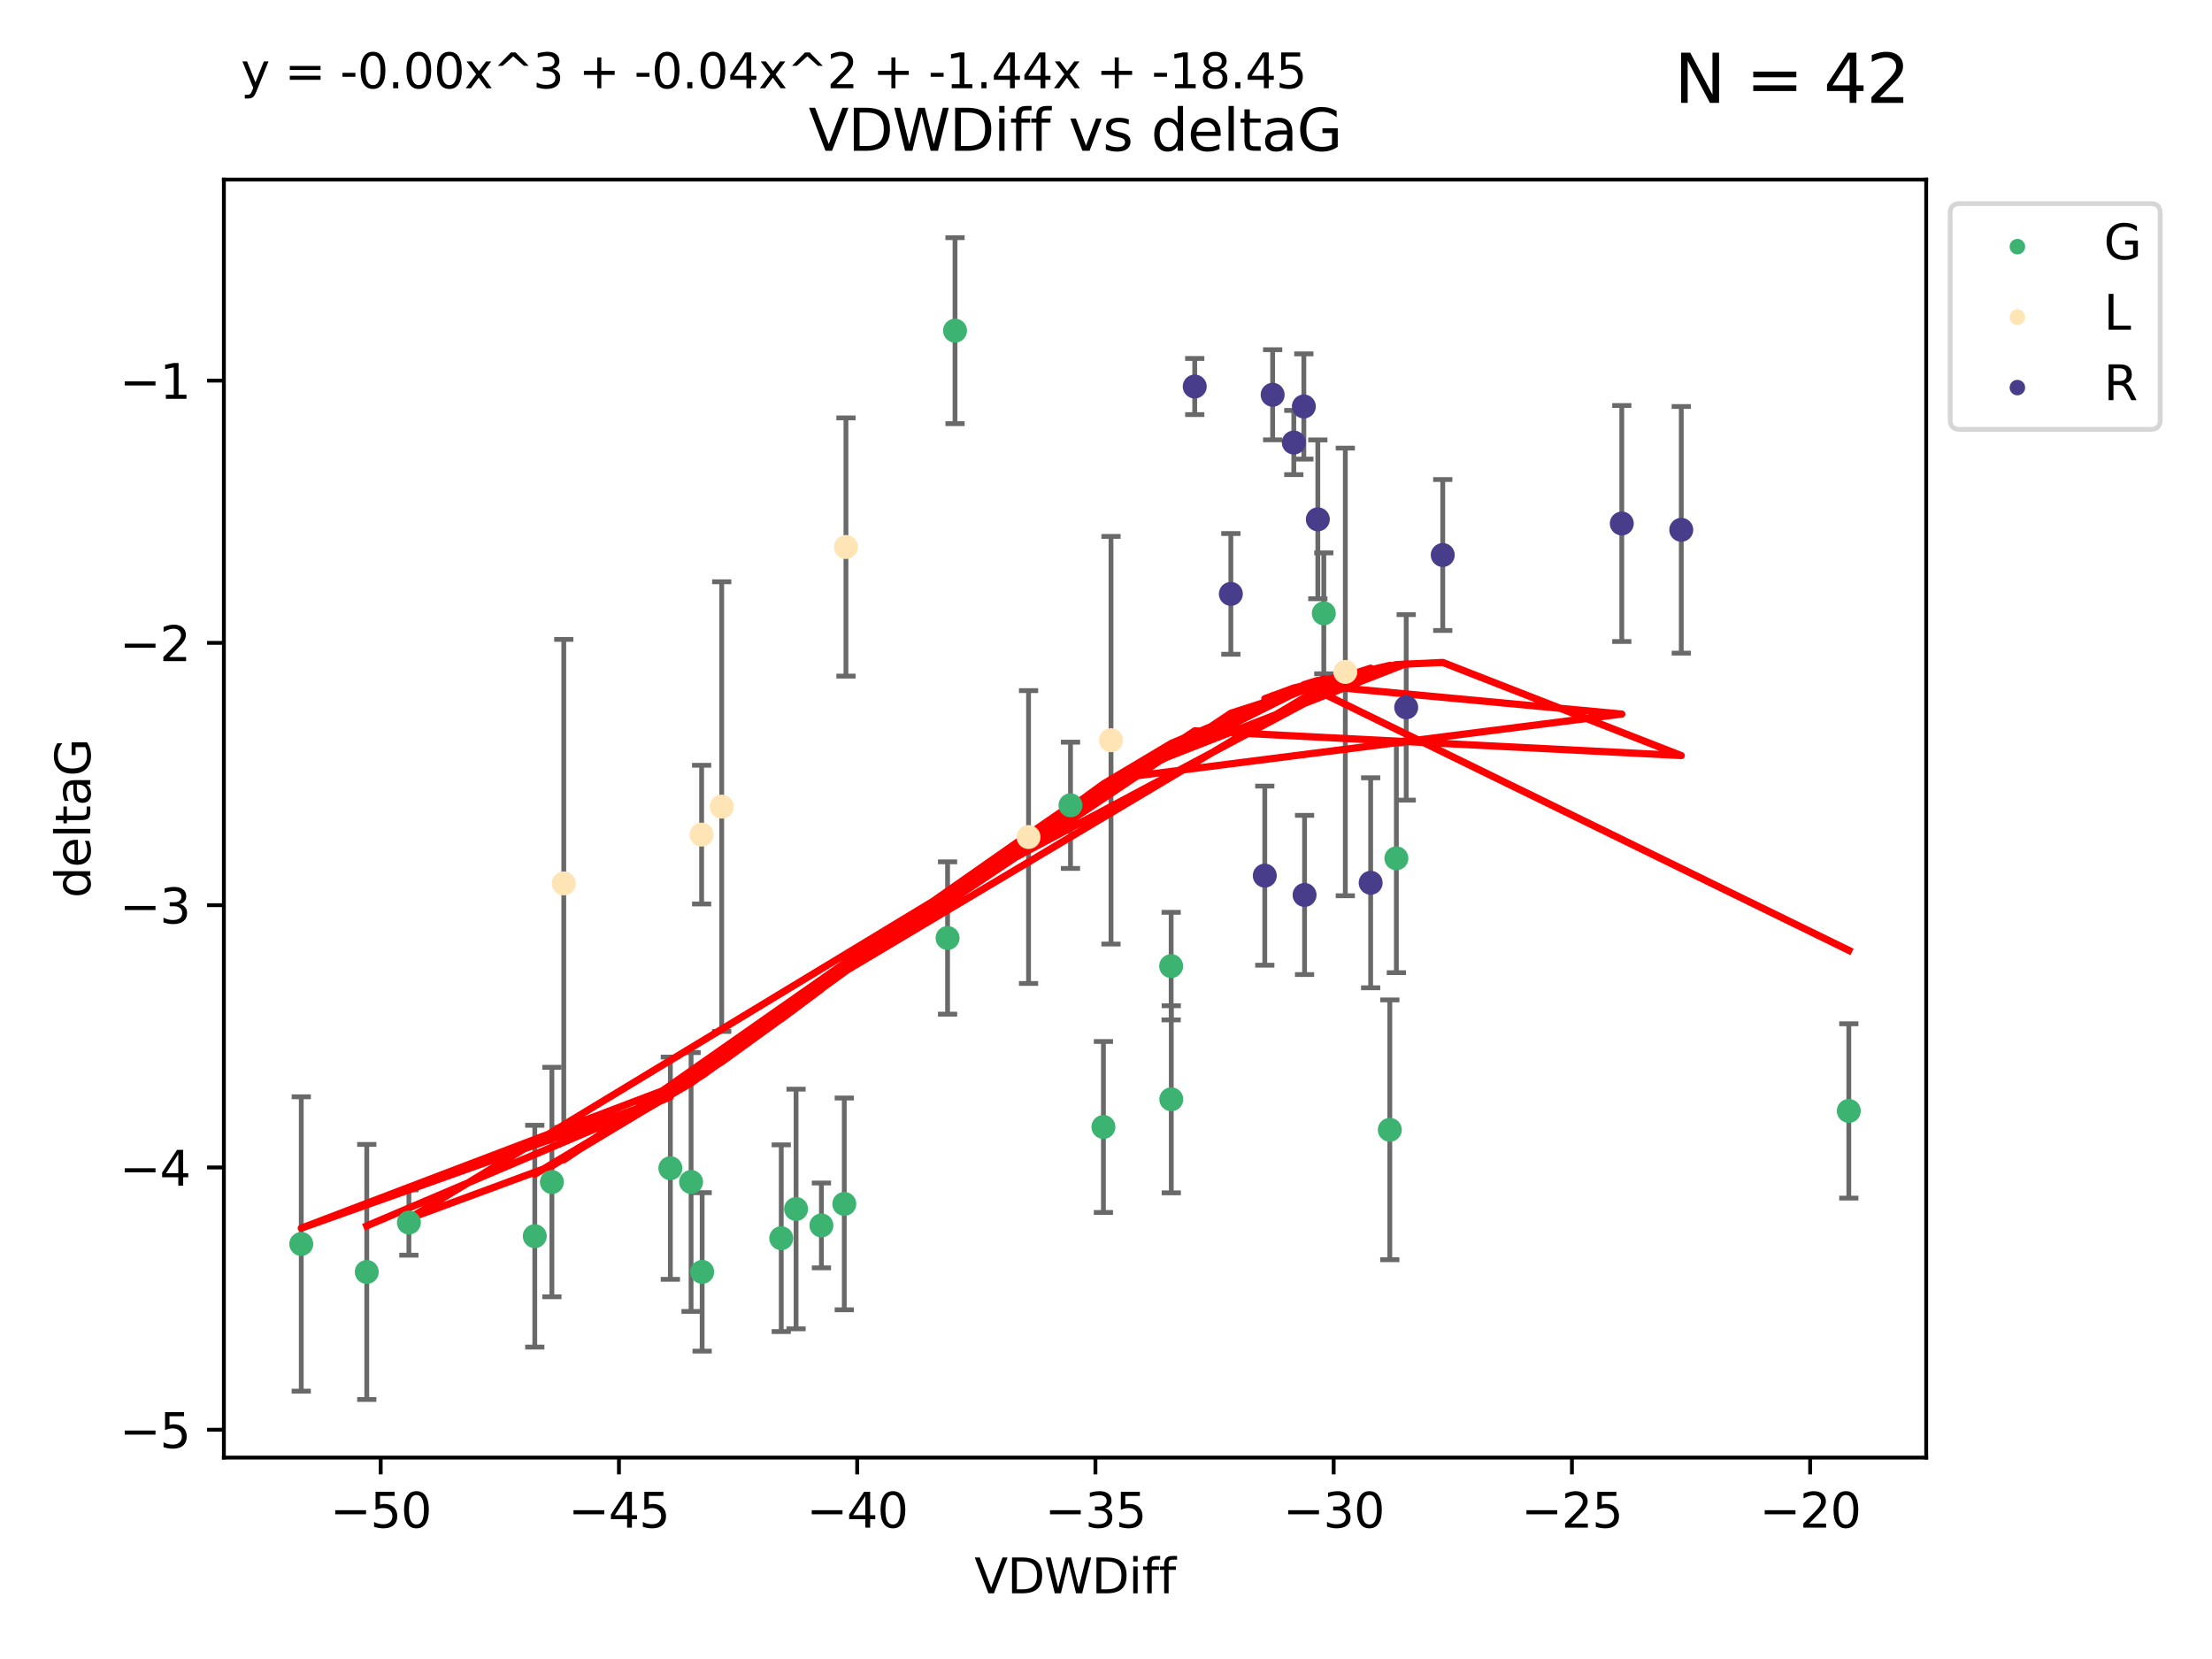 <?xml version="1.0" encoding="utf-8" standalone="no"?>
<!DOCTYPE svg PUBLIC "-//W3C//DTD SVG 1.1//EN"
  "http://www.w3.org/Graphics/SVG/1.1/DTD/svg11.dtd">
<svg xmlns:xlink="http://www.w3.org/1999/xlink" width="460.8pt" height="345.6pt" viewBox="0 0 460.8 345.6" xmlns="http://www.w3.org/2000/svg" version="1.1">
 <defs>
  <style type="text/css">*{stroke-linejoin: round; stroke-linecap: butt}</style>
 </defs>
 <g id="figure_1">
  <g id="patch_1">
   <path d="M 0 345.6 
L 460.8 345.6 
L 460.8 0 
L 0 0 
z
" style="fill: #ffffff"/>
  </g>
  <g id="axes_1">
   <g id="patch_2">
    <path d="M 46.64 303.64 
L 401.26 303.64 
L 401.26 37.411 
L 46.64 37.411 
z
" style="fill: #ffffff"/>
   </g>
   <g id="PathCollection_1">
    <defs>
     <path id="me0def477a2" d="M 0 1.118 
C 0.297 1.118 0.581 1 0.791 0.791 
C 1 0.581 1.118 0.297 1.118 0 
C 1.118 -0.297 1 -0.581 0.791 -0.791 
C 0.581 -1 0.297 -1.118 0 -1.118 
C -0.297 -1.118 -0.581 -1 -0.791 -0.791 
C -1 -0.581 -1.118 -0.297 -1.118 0 
C -1.118 0.297 -1 0.581 -0.791 0.791 
C -0.581 1 -0.297 1.118 0 1.118 
z
" style="stroke: #3cb371"/>
    </defs>
    <g clip-path="url(#pe015bbda28)">
     <use xlink:href="#me0def477a2" x="76.404" y="264.972" style="fill: #3cb371; stroke: #3cb371"/>
     <use xlink:href="#me0def477a2" x="139.648" y="243.357" style="fill: #3cb371; stroke: #3cb371"/>
     <use xlink:href="#me0def477a2" x="62.759" y="259.141" style="fill: #3cb371; stroke: #3cb371"/>
     <use xlink:href="#me0def477a2" x="165.834" y="251.854" style="fill: #3cb371; stroke: #3cb371"/>
     <use xlink:href="#me0def477a2" x="111.405" y="257.518" style="fill: #3cb371; stroke: #3cb371"/>
     <use xlink:href="#me0def477a2" x="143.964" y="246.229" style="fill: #3cb371; stroke: #3cb371"/>
     <use xlink:href="#me0def477a2" x="171.115" y="255.28" style="fill: #3cb371; stroke: #3cb371"/>
     <use xlink:href="#me0def477a2" x="162.749" y="257.942" style="fill: #3cb371; stroke: #3cb371"/>
     <use xlink:href="#me0def477a2" x="198.95" y="68.883" style="fill: #3cb371; stroke: #3cb371"/>
     <use xlink:href="#me0def477a2" x="85.18" y="254.674" style="fill: #3cb371; stroke: #3cb371"/>
     <use xlink:href="#me0def477a2" x="114.971" y="246.241" style="fill: #3cb371; stroke: #3cb371"/>
     <use xlink:href="#me0def477a2" x="146.271" y="264.956" style="fill: #3cb371; stroke: #3cb371"/>
     <use xlink:href="#me0def477a2" x="229.861" y="234.768" style="fill: #3cb371; stroke: #3cb371"/>
     <use xlink:href="#me0def477a2" x="243.971" y="201.259" style="fill: #3cb371; stroke: #3cb371"/>
     <use xlink:href="#me0def477a2" x="175.88" y="250.798" style="fill: #3cb371; stroke: #3cb371"/>
     <use xlink:href="#me0def477a2" x="243.998" y="229.002" style="fill: #3cb371; stroke: #3cb371"/>
     <use xlink:href="#me0def477a2" x="275.773" y="127.765" style="fill: #3cb371; stroke: #3cb371"/>
     <use xlink:href="#me0def477a2" x="223.004" y="167.759" style="fill: #3cb371; stroke: #3cb371"/>
     <use xlink:href="#me0def477a2" x="197.395" y="195.399" style="fill: #3cb371; stroke: #3cb371"/>
     <use xlink:href="#me0def477a2" x="290.89" y="178.803" style="fill: #3cb371; stroke: #3cb371"/>
     <use xlink:href="#me0def477a2" x="289.522" y="235.362" style="fill: #3cb371; stroke: #3cb371"/>
     <use xlink:href="#me0def477a2" x="385.141" y="231.428" style="fill: #3cb371; stroke: #3cb371"/>
    </g>
   </g>
   <g id="PathCollection_2">
    <defs>
     <path id="m7a1c3fa919" d="M 0 1.118 
C 0.297 1.118 0.581 1 0.791 0.791 
C 1 0.581 1.118 0.297 1.118 0 
C 1.118 -0.297 1 -0.581 0.791 -0.791 
C 0.581 -1 0.297 -1.118 0 -1.118 
C -0.297 -1.118 -0.581 -1 -0.791 -0.791 
C -1 -0.581 -1.118 -0.297 -1.118 0 
C -1.118 0.297 -1 0.581 -0.791 0.791 
C -0.581 1 -0.297 1.118 0 1.118 
z
" style="stroke: #ffe4b5"/>
    </defs>
    <g clip-path="url(#pe015bbda28)">
     <use xlink:href="#m7a1c3fa919" x="146.163" y="173.867" style="fill: #ffe4b5; stroke: #ffe4b5"/>
     <use xlink:href="#m7a1c3fa919" x="150.347" y="168.033" style="fill: #ffe4b5; stroke: #ffe4b5"/>
     <use xlink:href="#m7a1c3fa919" x="176.23" y="113.949" style="fill: #ffe4b5; stroke: #ffe4b5"/>
     <use xlink:href="#m7a1c3fa919" x="280.255" y="139.975" style="fill: #ffe4b5; stroke: #ffe4b5"/>
     <use xlink:href="#m7a1c3fa919" x="214.263" y="174.371" style="fill: #ffe4b5; stroke: #ffe4b5"/>
     <use xlink:href="#m7a1c3fa919" x="117.444" y="184.029" style="fill: #ffe4b5; stroke: #ffe4b5"/>
     <use xlink:href="#m7a1c3fa919" x="231.442" y="154.198" style="fill: #ffe4b5; stroke: #ffe4b5"/>
    </g>
   </g>
   <g id="PathCollection_3">
    <defs>
     <path id="ma275968781" d="M 0 1.118 
C 0.297 1.118 0.581 1 0.791 0.791 
C 1 0.581 1.118 0.297 1.118 0 
C 1.118 -0.297 1 -0.581 0.791 -0.791 
C 0.581 -1 0.297 -1.118 0 -1.118 
C -0.297 -1.118 -0.581 -1 -0.791 -0.791 
C -1 -0.581 -1.118 -0.297 -1.118 0 
C -1.118 0.297 -1 0.581 -0.791 0.791 
C -0.581 1 -0.297 1.118 0 1.118 
z
" style="stroke: #483d8b"/>
    </defs>
    <g clip-path="url(#pe015bbda28)">
     <use xlink:href="#ma275968781" x="256.409" y="123.719" style="fill: #483d8b; stroke: #483d8b"/>
     <use xlink:href="#ma275968781" x="285.533" y="183.902" style="fill: #483d8b; stroke: #483d8b"/>
     <use xlink:href="#ma275968781" x="248.884" y="80.519" style="fill: #483d8b; stroke: #483d8b"/>
     <use xlink:href="#ma275968781" x="350.239" y="110.37" style="fill: #483d8b; stroke: #483d8b"/>
     <use xlink:href="#ma275968781" x="300.55" y="115.619" style="fill: #483d8b; stroke: #483d8b"/>
     <use xlink:href="#ma275968781" x="271.615" y="84.676" style="fill: #483d8b; stroke: #483d8b"/>
     <use xlink:href="#ma275968781" x="274.529" y="108.187" style="fill: #483d8b; stroke: #483d8b"/>
     <use xlink:href="#ma275968781" x="263.477" y="182.412" style="fill: #483d8b; stroke: #483d8b"/>
     <use xlink:href="#ma275968781" x="269.523" y="92.189" style="fill: #483d8b; stroke: #483d8b"/>
     <use xlink:href="#ma275968781" x="265.116" y="82.238" style="fill: #483d8b; stroke: #483d8b"/>
     <use xlink:href="#ma275968781" x="292.937" y="147.356" style="fill: #483d8b; stroke: #483d8b"/>
     <use xlink:href="#ma275968781" x="337.848" y="109.055" style="fill: #483d8b; stroke: #483d8b"/>
     <use xlink:href="#ma275968781" x="271.764" y="186.434" style="fill: #483d8b; stroke: #483d8b"/>
    </g>
   </g>
   <g id="matplotlib.axis_1">
    <g id="xtick_1">
     <g id="line2d_1">
      <defs>
       <path id="me934b6d9f9" d="M 0 0 
L 0 3.5 
" style="stroke: #000000; stroke-width: 0.8"/>
      </defs>
      <g>
       <use xlink:href="#me934b6d9f9" x="79.307" y="303.64" style="stroke: #000000; stroke-width: 0.8"/>
      </g>
     </g>
     <g id="text_1">
      <!-- −50 -->
      <g transform="translate(68.755 318.238)scale(0.1 -0.1)">
       <defs>
        <path id="DejaVuSans-2212" d="M 678 2272 
L 4684 2272 
L 4684 1741 
L 678 1741 
L 678 2272 
z
" transform="scale(0.016)"/>
        <path id="DejaVuSans-35" d="M 691 4666 
L 3169 4666 
L 3169 4134 
L 1269 4134 
L 1269 2991 
Q 1406 3038 1543 3061 
Q 1681 3084 1819 3084 
Q 2600 3084 3056 2656 
Q 3513 2228 3513 1497 
Q 3513 744 3044 326 
Q 2575 -91 1722 -91 
Q 1428 -91 1123 -41 
Q 819 9 494 109 
L 494 744 
Q 775 591 1075 516 
Q 1375 441 1709 441 
Q 2250 441 2565 725 
Q 2881 1009 2881 1497 
Q 2881 1984 2565 2268 
Q 2250 2553 1709 2553 
Q 1456 2553 1204 2497 
Q 953 2441 691 2322 
L 691 4666 
z
" transform="scale(0.016)"/>
        <path id="DejaVuSans-30" d="M 2034 4250 
Q 1547 4250 1301 3770 
Q 1056 3291 1056 2328 
Q 1056 1369 1301 889 
Q 1547 409 2034 409 
Q 2525 409 2770 889 
Q 3016 1369 3016 2328 
Q 3016 3291 2770 3770 
Q 2525 4250 2034 4250 
z
M 2034 4750 
Q 2819 4750 3233 4129 
Q 3647 3509 3647 2328 
Q 3647 1150 3233 529 
Q 2819 -91 2034 -91 
Q 1250 -91 836 529 
Q 422 1150 422 2328 
Q 422 3509 836 4129 
Q 1250 4750 2034 4750 
z
" transform="scale(0.016)"/>
       </defs>
       <use xlink:href="#DejaVuSans-2212"/>
       <use xlink:href="#DejaVuSans-35" x="83.789"/>
       <use xlink:href="#DejaVuSans-30" x="147.412"/>
      </g>
     </g>
    </g>
    <g id="xtick_2">
     <g id="line2d_2">
      <g>
       <use xlink:href="#me934b6d9f9" x="128.937" y="303.64" style="stroke: #000000; stroke-width: 0.8"/>
      </g>
     </g>
     <g id="text_2">
      <!-- −45 -->
      <g transform="translate(118.385 318.238)scale(0.1 -0.1)">
       <defs>
        <path id="DejaVuSans-34" d="M 2419 4116 
L 825 1625 
L 2419 1625 
L 2419 4116 
z
M 2253 4666 
L 3047 4666 
L 3047 1625 
L 3713 1625 
L 3713 1100 
L 3047 1100 
L 3047 0 
L 2419 0 
L 2419 1100 
L 313 1100 
L 313 1709 
L 2253 4666 
z
" transform="scale(0.016)"/>
       </defs>
       <use xlink:href="#DejaVuSans-2212"/>
       <use xlink:href="#DejaVuSans-34" x="83.789"/>
       <use xlink:href="#DejaVuSans-35" x="147.412"/>
      </g>
     </g>
    </g>
    <g id="xtick_3">
     <g id="line2d_3">
      <g>
       <use xlink:href="#me934b6d9f9" x="178.568" y="303.64" style="stroke: #000000; stroke-width: 0.8"/>
      </g>
     </g>
     <g id="text_3">
      <!-- −40 -->
      <g transform="translate(168.016 318.238)scale(0.1 -0.1)">
       <use xlink:href="#DejaVuSans-2212"/>
       <use xlink:href="#DejaVuSans-34" x="83.789"/>
       <use xlink:href="#DejaVuSans-30" x="147.412"/>
      </g>
     </g>
    </g>
    <g id="xtick_4">
     <g id="line2d_4">
      <g>
       <use xlink:href="#me934b6d9f9" x="228.198" y="303.64" style="stroke: #000000; stroke-width: 0.8"/>
      </g>
     </g>
     <g id="text_4">
      <!-- −35 -->
      <g transform="translate(217.646 318.238)scale(0.1 -0.1)">
       <defs>
        <path id="DejaVuSans-33" d="M 2597 2516 
Q 3050 2419 3304 2112 
Q 3559 1806 3559 1356 
Q 3559 666 3084 287 
Q 2609 -91 1734 -91 
Q 1441 -91 1130 -33 
Q 819 25 488 141 
L 488 750 
Q 750 597 1062 519 
Q 1375 441 1716 441 
Q 2309 441 2620 675 
Q 2931 909 2931 1356 
Q 2931 1769 2642 2001 
Q 2353 2234 1838 2234 
L 1294 2234 
L 1294 2753 
L 1863 2753 
Q 2328 2753 2575 2939 
Q 2822 3125 2822 3475 
Q 2822 3834 2567 4026 
Q 2313 4219 1838 4219 
Q 1578 4219 1281 4162 
Q 984 4106 628 3988 
L 628 4550 
Q 988 4650 1302 4700 
Q 1616 4750 1894 4750 
Q 2613 4750 3031 4423 
Q 3450 4097 3450 3541 
Q 3450 3153 3228 2886 
Q 3006 2619 2597 2516 
z
" transform="scale(0.016)"/>
       </defs>
       <use xlink:href="#DejaVuSans-2212"/>
       <use xlink:href="#DejaVuSans-33" x="83.789"/>
       <use xlink:href="#DejaVuSans-35" x="147.412"/>
      </g>
     </g>
    </g>
    <g id="xtick_5">
     <g id="line2d_5">
      <g>
       <use xlink:href="#me934b6d9f9" x="277.829" y="303.64" style="stroke: #000000; stroke-width: 0.8"/>
      </g>
     </g>
     <g id="text_5">
      <!-- −30 -->
      <g transform="translate(267.277 318.238)scale(0.1 -0.1)">
       <use xlink:href="#DejaVuSans-2212"/>
       <use xlink:href="#DejaVuSans-33" x="83.789"/>
       <use xlink:href="#DejaVuSans-30" x="147.412"/>
      </g>
     </g>
    </g>
    <g id="xtick_6">
     <g id="line2d_6">
      <g>
       <use xlink:href="#me934b6d9f9" x="327.459" y="303.64" style="stroke: #000000; stroke-width: 0.8"/>
      </g>
     </g>
     <g id="text_6">
      <!-- −25 -->
      <g transform="translate(316.907 318.238)scale(0.1 -0.1)">
       <defs>
        <path id="DejaVuSans-32" d="M 1228 531 
L 3431 531 
L 3431 0 
L 469 0 
L 469 531 
Q 828 903 1448 1529 
Q 2069 2156 2228 2338 
Q 2531 2678 2651 2914 
Q 2772 3150 2772 3378 
Q 2772 3750 2511 3984 
Q 2250 4219 1831 4219 
Q 1534 4219 1204 4116 
Q 875 4013 500 3803 
L 500 4441 
Q 881 4594 1212 4672 
Q 1544 4750 1819 4750 
Q 2544 4750 2975 4387 
Q 3406 4025 3406 3419 
Q 3406 3131 3298 2873 
Q 3191 2616 2906 2266 
Q 2828 2175 2409 1742 
Q 1991 1309 1228 531 
z
" transform="scale(0.016)"/>
       </defs>
       <use xlink:href="#DejaVuSans-2212"/>
       <use xlink:href="#DejaVuSans-32" x="83.789"/>
       <use xlink:href="#DejaVuSans-35" x="147.412"/>
      </g>
     </g>
    </g>
    <g id="xtick_7">
     <g id="line2d_7">
      <g>
       <use xlink:href="#me934b6d9f9" x="377.09" y="303.64" style="stroke: #000000; stroke-width: 0.8"/>
      </g>
     </g>
     <g id="text_7">
      <!-- −20 -->
      <g transform="translate(366.538 318.238)scale(0.1 -0.1)">
       <use xlink:href="#DejaVuSans-2212"/>
       <use xlink:href="#DejaVuSans-32" x="83.789"/>
       <use xlink:href="#DejaVuSans-30" x="147.412"/>
      </g>
     </g>
    </g>
    <g id="text_8">
     <!-- VDWDiff -->
     <g transform="translate(202.977 331.917)scale(0.1 -0.1)">
      <defs>
       <path id="DejaVuSans-56" d="M 1831 0 
L 50 4666 
L 709 4666 
L 2188 738 
L 3669 4666 
L 4325 4666 
L 2547 0 
L 1831 0 
z
" transform="scale(0.016)"/>
       <path id="DejaVuSans-44" d="M 1259 4147 
L 1259 519 
L 2022 519 
Q 2988 519 3436 956 
Q 3884 1394 3884 2338 
Q 3884 3275 3436 3711 
Q 2988 4147 2022 4147 
L 1259 4147 
z
M 628 4666 
L 1925 4666 
Q 3281 4666 3915 4102 
Q 4550 3538 4550 2338 
Q 4550 1131 3912 565 
Q 3275 0 1925 0 
L 628 0 
L 628 4666 
z
" transform="scale(0.016)"/>
       <path id="DejaVuSans-57" d="M 213 4666 
L 850 4666 
L 1831 722 
L 2809 4666 
L 3519 4666 
L 4500 722 
L 5478 4666 
L 6119 4666 
L 4947 0 
L 4153 0 
L 3169 4050 
L 2175 0 
L 1381 0 
L 213 4666 
z
" transform="scale(0.016)"/>
       <path id="DejaVuSans-69" d="M 603 3500 
L 1178 3500 
L 1178 0 
L 603 0 
L 603 3500 
z
M 603 4863 
L 1178 4863 
L 1178 4134 
L 603 4134 
L 603 4863 
z
" transform="scale(0.016)"/>
       <path id="DejaVuSans-66" d="M 2375 4863 
L 2375 4384 
L 1825 4384 
Q 1516 4384 1395 4259 
Q 1275 4134 1275 3809 
L 1275 3500 
L 2222 3500 
L 2222 3053 
L 1275 3053 
L 1275 0 
L 697 0 
L 697 3053 
L 147 3053 
L 147 3500 
L 697 3500 
L 697 3744 
Q 697 4328 969 4595 
Q 1241 4863 1831 4863 
L 2375 4863 
z
" transform="scale(0.016)"/>
      </defs>
      <use xlink:href="#DejaVuSans-56"/>
      <use xlink:href="#DejaVuSans-44" x="68.408"/>
      <use xlink:href="#DejaVuSans-57" x="145.41"/>
      <use xlink:href="#DejaVuSans-44" x="244.287"/>
      <use xlink:href="#DejaVuSans-69" x="321.289"/>
      <use xlink:href="#DejaVuSans-66" x="349.072"/>
      <use xlink:href="#DejaVuSans-66" x="384.277"/>
     </g>
    </g>
   </g>
   <g id="matplotlib.axis_2">
    <g id="ytick_1">
     <g id="line2d_8">
      <defs>
       <path id="m449e1be757" d="M 0 0 
L -3.5 0 
" style="stroke: #000000; stroke-width: 0.8"/>
      </defs>
      <g>
       <use xlink:href="#m449e1be757" x="46.64" y="297.844" style="stroke: #000000; stroke-width: 0.8"/>
      </g>
     </g>
     <g id="text_9">
      <!-- −5 -->
      <g transform="translate(24.898 301.643)scale(0.1 -0.1)">
       <use xlink:href="#DejaVuSans-2212"/>
       <use xlink:href="#DejaVuSans-35" x="83.789"/>
      </g>
     </g>
    </g>
    <g id="ytick_2">
     <g id="line2d_9">
      <g>
       <use xlink:href="#m449e1be757" x="46.64" y="243.204" style="stroke: #000000; stroke-width: 0.8"/>
      </g>
     </g>
     <g id="text_10">
      <!-- −4 -->
      <g transform="translate(24.898 247.003)scale(0.1 -0.1)">
       <use xlink:href="#DejaVuSans-2212"/>
       <use xlink:href="#DejaVuSans-34" x="83.789"/>
      </g>
     </g>
    </g>
    <g id="ytick_3">
     <g id="line2d_10">
      <g>
       <use xlink:href="#m449e1be757" x="46.64" y="188.564" style="stroke: #000000; stroke-width: 0.8"/>
      </g>
     </g>
     <g id="text_11">
      <!-- −3 -->
      <g transform="translate(24.898 192.364)scale(0.1 -0.1)">
       <use xlink:href="#DejaVuSans-2212"/>
       <use xlink:href="#DejaVuSans-33" x="83.789"/>
      </g>
     </g>
    </g>
    <g id="ytick_4">
     <g id="line2d_11">
      <g>
       <use xlink:href="#m449e1be757" x="46.64" y="133.924" style="stroke: #000000; stroke-width: 0.8"/>
      </g>
     </g>
     <g id="text_12">
      <!-- −2 -->
      <g transform="translate(24.898 137.724)scale(0.1 -0.1)">
       <use xlink:href="#DejaVuSans-2212"/>
       <use xlink:href="#DejaVuSans-32" x="83.789"/>
      </g>
     </g>
    </g>
    <g id="ytick_5">
     <g id="line2d_12">
      <g>
       <use xlink:href="#m449e1be757" x="46.64" y="79.284" style="stroke: #000000; stroke-width: 0.8"/>
      </g>
     </g>
     <g id="text_13">
      <!-- −1 -->
      <g transform="translate(24.898 83.084)scale(0.1 -0.1)">
       <defs>
        <path id="DejaVuSans-31" d="M 794 531 
L 1825 531 
L 1825 4091 
L 703 3866 
L 703 4441 
L 1819 4666 
L 2450 4666 
L 2450 531 
L 3481 531 
L 3481 0 
L 794 0 
L 794 531 
z
" transform="scale(0.016)"/>
       </defs>
       <use xlink:href="#DejaVuSans-2212"/>
       <use xlink:href="#DejaVuSans-31" x="83.789"/>
      </g>
     </g>
    </g>
    <g id="text_14">
     <!-- deltaG -->
     <g transform="translate(18.818 187.064)rotate(-90)scale(0.1 -0.1)">
      <defs>
       <path id="DejaVuSans-64" d="M 2906 2969 
L 2906 4863 
L 3481 4863 
L 3481 0 
L 2906 0 
L 2906 525 
Q 2725 213 2448 61 
Q 2172 -91 1784 -91 
Q 1150 -91 751 415 
Q 353 922 353 1747 
Q 353 2572 751 3078 
Q 1150 3584 1784 3584 
Q 2172 3584 2448 3432 
Q 2725 3281 2906 2969 
z
M 947 1747 
Q 947 1113 1208 752 
Q 1469 391 1925 391 
Q 2381 391 2643 752 
Q 2906 1113 2906 1747 
Q 2906 2381 2643 2742 
Q 2381 3103 1925 3103 
Q 1469 3103 1208 2742 
Q 947 2381 947 1747 
z
" transform="scale(0.016)"/>
       <path id="DejaVuSans-65" d="M 3597 1894 
L 3597 1613 
L 953 1613 
Q 991 1019 1311 708 
Q 1631 397 2203 397 
Q 2534 397 2845 478 
Q 3156 559 3463 722 
L 3463 178 
Q 3153 47 2828 -22 
Q 2503 -91 2169 -91 
Q 1331 -91 842 396 
Q 353 884 353 1716 
Q 353 2575 817 3079 
Q 1281 3584 2069 3584 
Q 2775 3584 3186 3129 
Q 3597 2675 3597 1894 
z
M 3022 2063 
Q 3016 2534 2758 2815 
Q 2500 3097 2075 3097 
Q 1594 3097 1305 2825 
Q 1016 2553 972 2059 
L 3022 2063 
z
" transform="scale(0.016)"/>
       <path id="DejaVuSans-6c" d="M 603 4863 
L 1178 4863 
L 1178 0 
L 603 0 
L 603 4863 
z
" transform="scale(0.016)"/>
       <path id="DejaVuSans-74" d="M 1172 4494 
L 1172 3500 
L 2356 3500 
L 2356 3053 
L 1172 3053 
L 1172 1153 
Q 1172 725 1289 603 
Q 1406 481 1766 481 
L 2356 481 
L 2356 0 
L 1766 0 
Q 1100 0 847 248 
Q 594 497 594 1153 
L 594 3053 
L 172 3053 
L 172 3500 
L 594 3500 
L 594 4494 
L 1172 4494 
z
" transform="scale(0.016)"/>
       <path id="DejaVuSans-61" d="M 2194 1759 
Q 1497 1759 1228 1600 
Q 959 1441 959 1056 
Q 959 750 1161 570 
Q 1363 391 1709 391 
Q 2188 391 2477 730 
Q 2766 1069 2766 1631 
L 2766 1759 
L 2194 1759 
z
M 3341 1997 
L 3341 0 
L 2766 0 
L 2766 531 
Q 2569 213 2275 61 
Q 1981 -91 1556 -91 
Q 1019 -91 701 211 
Q 384 513 384 1019 
Q 384 1609 779 1909 
Q 1175 2209 1959 2209 
L 2766 2209 
L 2766 2266 
Q 2766 2663 2505 2880 
Q 2244 3097 1772 3097 
Q 1472 3097 1187 3025 
Q 903 2953 641 2809 
L 641 3341 
Q 956 3463 1253 3523 
Q 1550 3584 1831 3584 
Q 2591 3584 2966 3190 
Q 3341 2797 3341 1997 
z
" transform="scale(0.016)"/>
       <path id="DejaVuSans-47" d="M 3809 666 
L 3809 1919 
L 2778 1919 
L 2778 2438 
L 4434 2438 
L 4434 434 
Q 4069 175 3628 42 
Q 3188 -91 2688 -91 
Q 1594 -91 976 548 
Q 359 1188 359 2328 
Q 359 3472 976 4111 
Q 1594 4750 2688 4750 
Q 3144 4750 3555 4637 
Q 3966 4525 4313 4306 
L 4313 3634 
Q 3963 3931 3569 4081 
Q 3175 4231 2741 4231 
Q 1884 4231 1454 3753 
Q 1025 3275 1025 2328 
Q 1025 1384 1454 906 
Q 1884 428 2741 428 
Q 3075 428 3337 486 
Q 3600 544 3809 666 
z
" transform="scale(0.016)"/>
      </defs>
      <use xlink:href="#DejaVuSans-64"/>
      <use xlink:href="#DejaVuSans-65" x="63.477"/>
      <use xlink:href="#DejaVuSans-6c" x="125"/>
      <use xlink:href="#DejaVuSans-74" x="152.783"/>
      <use xlink:href="#DejaVuSans-61" x="191.992"/>
      <use xlink:href="#DejaVuSans-47" x="253.271"/>
     </g>
    </g>
   </g>
   <g id="LineCollection_1">
    <path d="M 76.404 291.539 
L 76.404 238.405 
" clip-path="url(#pe015bbda28)" style="fill: none; stroke: #696969"/>
    <path d="M 139.648 266.51 
L 139.648 220.204 
" clip-path="url(#pe015bbda28)" style="fill: none; stroke: #696969"/>
    <path d="M 62.759 289.801 
L 62.759 228.482 
" clip-path="url(#pe015bbda28)" style="fill: none; stroke: #696969"/>
    <path d="M 165.834 276.82 
L 165.834 226.888 
" clip-path="url(#pe015bbda28)" style="fill: none; stroke: #696969"/>
    <path d="M 111.405 280.619 
L 111.405 234.417 
" clip-path="url(#pe015bbda28)" style="fill: none; stroke: #696969"/>
    <path d="M 143.964 273.192 
L 143.964 219.267 
" clip-path="url(#pe015bbda28)" style="fill: none; stroke: #696969"/>
    <path d="M 171.115 264.116 
L 171.115 246.445 
" clip-path="url(#pe015bbda28)" style="fill: none; stroke: #696969"/>
    <path d="M 162.749 277.391 
L 162.749 238.493 
" clip-path="url(#pe015bbda28)" style="fill: none; stroke: #696969"/>
    <path d="M 198.95 88.254 
L 198.95 49.513 
" clip-path="url(#pe015bbda28)" style="fill: none; stroke: #696969"/>
    <path d="M 85.18 261.477 
L 85.18 247.87 
" clip-path="url(#pe015bbda28)" style="fill: none; stroke: #696969"/>
    <path d="M 114.971 270.142 
L 114.971 222.34 
" clip-path="url(#pe015bbda28)" style="fill: none; stroke: #696969"/>
    <path d="M 146.271 281.463 
L 146.271 248.45 
" clip-path="url(#pe015bbda28)" style="fill: none; stroke: #696969"/>
    <path d="M 229.861 252.578 
L 229.861 216.959 
" clip-path="url(#pe015bbda28)" style="fill: none; stroke: #696969"/>
    <path d="M 243.971 212.466 
L 243.971 190.051 
" clip-path="url(#pe015bbda28)" style="fill: none; stroke: #696969"/>
    <path d="M 175.88 272.857 
L 175.88 228.74 
" clip-path="url(#pe015bbda28)" style="fill: none; stroke: #696969"/>
    <path d="M 243.998 248.489 
L 243.998 209.516 
" clip-path="url(#pe015bbda28)" style="fill: none; stroke: #696969"/>
    <path d="M 275.773 140.357 
L 275.773 115.174 
" clip-path="url(#pe015bbda28)" style="fill: none; stroke: #696969"/>
    <path d="M 223.004 180.911 
L 223.004 154.608 
" clip-path="url(#pe015bbda28)" style="fill: none; stroke: #696969"/>
    <path d="M 197.395 211.267 
L 197.395 179.53 
" clip-path="url(#pe015bbda28)" style="fill: none; stroke: #696969"/>
    <path d="M 290.89 202.627 
L 290.89 154.978 
" clip-path="url(#pe015bbda28)" style="fill: none; stroke: #696969"/>
    <path d="M 289.522 262.421 
L 289.522 208.303 
" clip-path="url(#pe015bbda28)" style="fill: none; stroke: #696969"/>
    <path d="M 385.141 249.586 
L 385.141 213.27 
" clip-path="url(#pe015bbda28)" style="fill: none; stroke: #696969"/>
   </g>
   <g id="line2d_13">
    <defs>
     <path id="m66e8b48392" d="M 2 0 
L -2 -0 
" style="stroke: #696969"/>
    </defs>
    <g clip-path="url(#pe015bbda28)">
     <use xlink:href="#m66e8b48392" x="76.404" y="291.539" style="fill: #696969; stroke: #696969"/>
     <use xlink:href="#m66e8b48392" x="139.648" y="266.51" style="fill: #696969; stroke: #696969"/>
     <use xlink:href="#m66e8b48392" x="62.759" y="289.801" style="fill: #696969; stroke: #696969"/>
     <use xlink:href="#m66e8b48392" x="165.834" y="276.82" style="fill: #696969; stroke: #696969"/>
     <use xlink:href="#m66e8b48392" x="111.405" y="280.619" style="fill: #696969; stroke: #696969"/>
     <use xlink:href="#m66e8b48392" x="143.964" y="273.192" style="fill: #696969; stroke: #696969"/>
     <use xlink:href="#m66e8b48392" x="171.115" y="264.116" style="fill: #696969; stroke: #696969"/>
     <use xlink:href="#m66e8b48392" x="162.749" y="277.391" style="fill: #696969; stroke: #696969"/>
     <use xlink:href="#m66e8b48392" x="198.95" y="88.254" style="fill: #696969; stroke: #696969"/>
     <use xlink:href="#m66e8b48392" x="85.18" y="261.477" style="fill: #696969; stroke: #696969"/>
     <use xlink:href="#m66e8b48392" x="114.971" y="270.142" style="fill: #696969; stroke: #696969"/>
     <use xlink:href="#m66e8b48392" x="146.271" y="281.463" style="fill: #696969; stroke: #696969"/>
     <use xlink:href="#m66e8b48392" x="229.861" y="252.578" style="fill: #696969; stroke: #696969"/>
     <use xlink:href="#m66e8b48392" x="243.971" y="212.466" style="fill: #696969; stroke: #696969"/>
     <use xlink:href="#m66e8b48392" x="175.88" y="272.857" style="fill: #696969; stroke: #696969"/>
     <use xlink:href="#m66e8b48392" x="243.998" y="248.489" style="fill: #696969; stroke: #696969"/>
     <use xlink:href="#m66e8b48392" x="275.773" y="140.357" style="fill: #696969; stroke: #696969"/>
     <use xlink:href="#m66e8b48392" x="223.004" y="180.911" style="fill: #696969; stroke: #696969"/>
     <use xlink:href="#m66e8b48392" x="197.395" y="211.267" style="fill: #696969; stroke: #696969"/>
     <use xlink:href="#m66e8b48392" x="290.89" y="202.627" style="fill: #696969; stroke: #696969"/>
     <use xlink:href="#m66e8b48392" x="289.522" y="262.421" style="fill: #696969; stroke: #696969"/>
     <use xlink:href="#m66e8b48392" x="385.141" y="249.586" style="fill: #696969; stroke: #696969"/>
    </g>
   </g>
   <g id="line2d_14">
    <g clip-path="url(#pe015bbda28)">
     <use xlink:href="#m66e8b48392" x="76.404" y="238.405" style="fill: #696969; stroke: #696969"/>
     <use xlink:href="#m66e8b48392" x="139.648" y="220.204" style="fill: #696969; stroke: #696969"/>
     <use xlink:href="#m66e8b48392" x="62.759" y="228.482" style="fill: #696969; stroke: #696969"/>
     <use xlink:href="#m66e8b48392" x="165.834" y="226.888" style="fill: #696969; stroke: #696969"/>
     <use xlink:href="#m66e8b48392" x="111.405" y="234.417" style="fill: #696969; stroke: #696969"/>
     <use xlink:href="#m66e8b48392" x="143.964" y="219.267" style="fill: #696969; stroke: #696969"/>
     <use xlink:href="#m66e8b48392" x="171.115" y="246.445" style="fill: #696969; stroke: #696969"/>
     <use xlink:href="#m66e8b48392" x="162.749" y="238.493" style="fill: #696969; stroke: #696969"/>
     <use xlink:href="#m66e8b48392" x="198.95" y="49.513" style="fill: #696969; stroke: #696969"/>
     <use xlink:href="#m66e8b48392" x="85.18" y="247.87" style="fill: #696969; stroke: #696969"/>
     <use xlink:href="#m66e8b48392" x="114.971" y="222.34" style="fill: #696969; stroke: #696969"/>
     <use xlink:href="#m66e8b48392" x="146.271" y="248.45" style="fill: #696969; stroke: #696969"/>
     <use xlink:href="#m66e8b48392" x="229.861" y="216.959" style="fill: #696969; stroke: #696969"/>
     <use xlink:href="#m66e8b48392" x="243.971" y="190.051" style="fill: #696969; stroke: #696969"/>
     <use xlink:href="#m66e8b48392" x="175.88" y="228.74" style="fill: #696969; stroke: #696969"/>
     <use xlink:href="#m66e8b48392" x="243.998" y="209.516" style="fill: #696969; stroke: #696969"/>
     <use xlink:href="#m66e8b48392" x="275.773" y="115.174" style="fill: #696969; stroke: #696969"/>
     <use xlink:href="#m66e8b48392" x="223.004" y="154.608" style="fill: #696969; stroke: #696969"/>
     <use xlink:href="#m66e8b48392" x="197.395" y="179.53" style="fill: #696969; stroke: #696969"/>
     <use xlink:href="#m66e8b48392" x="290.89" y="154.978" style="fill: #696969; stroke: #696969"/>
     <use xlink:href="#m66e8b48392" x="289.522" y="208.303" style="fill: #696969; stroke: #696969"/>
     <use xlink:href="#m66e8b48392" x="385.141" y="213.27" style="fill: #696969; stroke: #696969"/>
    </g>
   </g>
   <g id="LineCollection_2">
    <path d="M 146.163 188.312 
L 146.163 159.422 
" clip-path="url(#pe015bbda28)" style="fill: none; stroke: #696969"/>
    <path d="M 150.347 214.868 
L 150.347 121.197 
" clip-path="url(#pe015bbda28)" style="fill: none; stroke: #696969"/>
    <path d="M 176.23 140.845 
L 176.23 87.053 
" clip-path="url(#pe015bbda28)" style="fill: none; stroke: #696969"/>
    <path d="M 280.255 186.607 
L 280.255 93.342 
" clip-path="url(#pe015bbda28)" style="fill: none; stroke: #696969"/>
    <path d="M 214.263 204.872 
L 214.263 143.869 
" clip-path="url(#pe015bbda28)" style="fill: none; stroke: #696969"/>
    <path d="M 117.444 234.864 
L 117.444 133.193 
" clip-path="url(#pe015bbda28)" style="fill: none; stroke: #696969"/>
    <path d="M 231.442 196.659 
L 231.442 111.737 
" clip-path="url(#pe015bbda28)" style="fill: none; stroke: #696969"/>
   </g>
   <g id="line2d_15">
    <g clip-path="url(#pe015bbda28)">
     <use xlink:href="#m66e8b48392" x="146.163" y="188.312" style="fill: #696969; stroke: #696969"/>
     <use xlink:href="#m66e8b48392" x="150.347" y="214.868" style="fill: #696969; stroke: #696969"/>
     <use xlink:href="#m66e8b48392" x="176.23" y="140.845" style="fill: #696969; stroke: #696969"/>
     <use xlink:href="#m66e8b48392" x="280.255" y="186.607" style="fill: #696969; stroke: #696969"/>
     <use xlink:href="#m66e8b48392" x="214.263" y="204.872" style="fill: #696969; stroke: #696969"/>
     <use xlink:href="#m66e8b48392" x="117.444" y="234.864" style="fill: #696969; stroke: #696969"/>
     <use xlink:href="#m66e8b48392" x="231.442" y="196.659" style="fill: #696969; stroke: #696969"/>
    </g>
   </g>
   <g id="line2d_16">
    <g clip-path="url(#pe015bbda28)">
     <use xlink:href="#m66e8b48392" x="146.163" y="159.422" style="fill: #696969; stroke: #696969"/>
     <use xlink:href="#m66e8b48392" x="150.347" y="121.197" style="fill: #696969; stroke: #696969"/>
     <use xlink:href="#m66e8b48392" x="176.23" y="87.053" style="fill: #696969; stroke: #696969"/>
     <use xlink:href="#m66e8b48392" x="280.255" y="93.342" style="fill: #696969; stroke: #696969"/>
     <use xlink:href="#m66e8b48392" x="214.263" y="143.869" style="fill: #696969; stroke: #696969"/>
     <use xlink:href="#m66e8b48392" x="117.444" y="133.193" style="fill: #696969; stroke: #696969"/>
     <use xlink:href="#m66e8b48392" x="231.442" y="111.737" style="fill: #696969; stroke: #696969"/>
    </g>
   </g>
   <g id="LineCollection_3">
    <path d="M 256.409 136.293 
L 256.409 111.145 
" clip-path="url(#pe015bbda28)" style="fill: none; stroke: #696969"/>
    <path d="M 285.533 205.775 
L 285.533 162.029 
" clip-path="url(#pe015bbda28)" style="fill: none; stroke: #696969"/>
    <path d="M 248.884 86.364 
L 248.884 74.673 
" clip-path="url(#pe015bbda28)" style="fill: none; stroke: #696969"/>
    <path d="M 350.239 136.06 
L 350.239 84.68 
" clip-path="url(#pe015bbda28)" style="fill: none; stroke: #696969"/>
    <path d="M 300.55 131.34 
L 300.55 99.898 
" clip-path="url(#pe015bbda28)" style="fill: none; stroke: #696969"/>
    <path d="M 271.615 95.636 
L 271.615 73.716 
" clip-path="url(#pe015bbda28)" style="fill: none; stroke: #696969"/>
    <path d="M 274.529 124.731 
L 274.529 91.644 
" clip-path="url(#pe015bbda28)" style="fill: none; stroke: #696969"/>
    <path d="M 263.477 201.07 
L 263.477 163.755 
" clip-path="url(#pe015bbda28)" style="fill: none; stroke: #696969"/>
    <path d="M 269.523 98.879 
L 269.523 85.499 
" clip-path="url(#pe015bbda28)" style="fill: none; stroke: #696969"/>
    <path d="M 265.116 91.629 
L 265.116 72.847 
" clip-path="url(#pe015bbda28)" style="fill: none; stroke: #696969"/>
    <path d="M 292.937 166.68 
L 292.937 128.033 
" clip-path="url(#pe015bbda28)" style="fill: none; stroke: #696969"/>
    <path d="M 337.848 133.639 
L 337.848 84.471 
" clip-path="url(#pe015bbda28)" style="fill: none; stroke: #696969"/>
    <path d="M 271.764 203.016 
L 271.764 169.852 
" clip-path="url(#pe015bbda28)" style="fill: none; stroke: #696969"/>
   </g>
   <g id="line2d_17">
    <g clip-path="url(#pe015bbda28)">
     <use xlink:href="#m66e8b48392" x="256.409" y="136.293" style="fill: #696969; stroke: #696969"/>
     <use xlink:href="#m66e8b48392" x="285.533" y="205.775" style="fill: #696969; stroke: #696969"/>
     <use xlink:href="#m66e8b48392" x="248.884" y="86.364" style="fill: #696969; stroke: #696969"/>
     <use xlink:href="#m66e8b48392" x="350.239" y="136.06" style="fill: #696969; stroke: #696969"/>
     <use xlink:href="#m66e8b48392" x="300.55" y="131.34" style="fill: #696969; stroke: #696969"/>
     <use xlink:href="#m66e8b48392" x="271.615" y="95.636" style="fill: #696969; stroke: #696969"/>
     <use xlink:href="#m66e8b48392" x="274.529" y="124.731" style="fill: #696969; stroke: #696969"/>
     <use xlink:href="#m66e8b48392" x="263.477" y="201.07" style="fill: #696969; stroke: #696969"/>
     <use xlink:href="#m66e8b48392" x="269.523" y="98.879" style="fill: #696969; stroke: #696969"/>
     <use xlink:href="#m66e8b48392" x="265.116" y="91.629" style="fill: #696969; stroke: #696969"/>
     <use xlink:href="#m66e8b48392" x="292.937" y="166.68" style="fill: #696969; stroke: #696969"/>
     <use xlink:href="#m66e8b48392" x="337.848" y="133.639" style="fill: #696969; stroke: #696969"/>
     <use xlink:href="#m66e8b48392" x="271.764" y="203.016" style="fill: #696969; stroke: #696969"/>
    </g>
   </g>
   <g id="line2d_18">
    <g clip-path="url(#pe015bbda28)">
     <use xlink:href="#m66e8b48392" x="256.409" y="111.145" style="fill: #696969; stroke: #696969"/>
     <use xlink:href="#m66e8b48392" x="285.533" y="162.029" style="fill: #696969; stroke: #696969"/>
     <use xlink:href="#m66e8b48392" x="248.884" y="74.673" style="fill: #696969; stroke: #696969"/>
     <use xlink:href="#m66e8b48392" x="350.239" y="84.68" style="fill: #696969; stroke: #696969"/>
     <use xlink:href="#m66e8b48392" x="300.55" y="99.898" style="fill: #696969; stroke: #696969"/>
     <use xlink:href="#m66e8b48392" x="271.615" y="73.716" style="fill: #696969; stroke: #696969"/>
     <use xlink:href="#m66e8b48392" x="274.529" y="91.644" style="fill: #696969; stroke: #696969"/>
     <use xlink:href="#m66e8b48392" x="263.477" y="163.755" style="fill: #696969; stroke: #696969"/>
     <use xlink:href="#m66e8b48392" x="269.523" y="85.499" style="fill: #696969; stroke: #696969"/>
     <use xlink:href="#m66e8b48392" x="265.116" y="72.847" style="fill: #696969; stroke: #696969"/>
     <use xlink:href="#m66e8b48392" x="292.937" y="128.033" style="fill: #696969; stroke: #696969"/>
     <use xlink:href="#m66e8b48392" x="337.848" y="84.471" style="fill: #696969; stroke: #696969"/>
     <use xlink:href="#m66e8b48392" x="271.764" y="169.852" style="fill: #696969; stroke: #696969"/>
    </g>
   </g>
   <g id="line2d_19">
    <path d="M 76.404 255.373 
L 139.648 228.487 
L 62.759 255.851 
L 146.163 224.123 
L 165.834 210.003 
L 150.347 221.225 
L 111.405 244.606 
L 143.964 225.617 
L 171.115 206.048 
L 162.749 212.289 
L 198.95 184.975 
L 85.18 253.866 
L 114.971 242.873 
L 146.271 224.048 
L 229.861 163.3 
L 243.971 154.878 
L 176.23 202.182 
L 175.88 202.448 
L 280.255 140.246 
L 243.998 154.863 
L 275.773 141.383 
L 223.004 167.791 
L 214.263 173.817 
L 117.444 241.614 
L 256.409 148.575 
L 285.533 139.19 
L 197.395 186.139 
L 248.884 152.249 
L 350.239 157.395 
L 300.55 137.997 
L 290.89 138.446 
L 271.615 142.625 
L 274.529 141.736 
L 263.477 145.548 
L 269.523 143.316 
L 289.522 138.604 
L 265.116 144.909 
L 292.937 138.253 
L 231.442 162.298 
L 337.848 148.749 
L 271.764 142.578 
L 385.141 197.975 
" clip-path="url(#pe015bbda28)" style="fill: none; stroke: #ff0000; stroke-width: 1.5; stroke-linecap: square"/>
   </g>
   <g id="line2d_20">
    <defs>
     <path id="m4254ae0aef" d="M 0 2 
C 0.53 2 1.039 1.789 1.414 1.414 
C 1.789 1.039 2 0.53 2 0 
C 2 -0.53 1.789 -1.039 1.414 -1.414 
C 1.039 -1.789 0.53 -2 0 -2 
C -0.53 -2 -1.039 -1.789 -1.414 -1.414 
C -1.789 -1.039 -2 -0.53 -2 0 
C -2 0.53 -1.789 1.039 -1.414 1.414 
C -1.039 1.789 -0.53 2 0 2 
z
" style="stroke: #3cb371"/>
    </defs>
    <g clip-path="url(#pe015bbda28)">
     <use xlink:href="#m4254ae0aef" x="76.404" y="264.972" style="fill: #3cb371; stroke: #3cb371"/>
     <use xlink:href="#m4254ae0aef" x="139.648" y="243.357" style="fill: #3cb371; stroke: #3cb371"/>
     <use xlink:href="#m4254ae0aef" x="62.759" y="259.141" style="fill: #3cb371; stroke: #3cb371"/>
     <use xlink:href="#m4254ae0aef" x="165.834" y="251.854" style="fill: #3cb371; stroke: #3cb371"/>
     <use xlink:href="#m4254ae0aef" x="111.405" y="257.518" style="fill: #3cb371; stroke: #3cb371"/>
     <use xlink:href="#m4254ae0aef" x="143.964" y="246.229" style="fill: #3cb371; stroke: #3cb371"/>
     <use xlink:href="#m4254ae0aef" x="171.115" y="255.28" style="fill: #3cb371; stroke: #3cb371"/>
     <use xlink:href="#m4254ae0aef" x="162.749" y="257.942" style="fill: #3cb371; stroke: #3cb371"/>
     <use xlink:href="#m4254ae0aef" x="198.95" y="68.883" style="fill: #3cb371; stroke: #3cb371"/>
     <use xlink:href="#m4254ae0aef" x="85.18" y="254.674" style="fill: #3cb371; stroke: #3cb371"/>
     <use xlink:href="#m4254ae0aef" x="114.971" y="246.241" style="fill: #3cb371; stroke: #3cb371"/>
     <use xlink:href="#m4254ae0aef" x="146.271" y="264.956" style="fill: #3cb371; stroke: #3cb371"/>
     <use xlink:href="#m4254ae0aef" x="229.861" y="234.768" style="fill: #3cb371; stroke: #3cb371"/>
     <use xlink:href="#m4254ae0aef" x="243.971" y="201.259" style="fill: #3cb371; stroke: #3cb371"/>
     <use xlink:href="#m4254ae0aef" x="175.88" y="250.798" style="fill: #3cb371; stroke: #3cb371"/>
     <use xlink:href="#m4254ae0aef" x="243.998" y="229.002" style="fill: #3cb371; stroke: #3cb371"/>
     <use xlink:href="#m4254ae0aef" x="275.773" y="127.765" style="fill: #3cb371; stroke: #3cb371"/>
     <use xlink:href="#m4254ae0aef" x="223.004" y="167.759" style="fill: #3cb371; stroke: #3cb371"/>
     <use xlink:href="#m4254ae0aef" x="197.395" y="195.399" style="fill: #3cb371; stroke: #3cb371"/>
     <use xlink:href="#m4254ae0aef" x="290.89" y="178.803" style="fill: #3cb371; stroke: #3cb371"/>
     <use xlink:href="#m4254ae0aef" x="289.522" y="235.362" style="fill: #3cb371; stroke: #3cb371"/>
     <use xlink:href="#m4254ae0aef" x="385.141" y="231.428" style="fill: #3cb371; stroke: #3cb371"/>
    </g>
   </g>
   <g id="line2d_21">
    <defs>
     <path id="m54aee2febf" d="M 0 2 
C 0.53 2 1.039 1.789 1.414 1.414 
C 1.789 1.039 2 0.53 2 0 
C 2 -0.53 1.789 -1.039 1.414 -1.414 
C 1.039 -1.789 0.53 -2 0 -2 
C -0.53 -2 -1.039 -1.789 -1.414 -1.414 
C -1.789 -1.039 -2 -0.53 -2 0 
C -2 0.53 -1.789 1.039 -1.414 1.414 
C -1.039 1.789 -0.53 2 0 2 
z
" style="stroke: #ffe4b5"/>
    </defs>
    <g clip-path="url(#pe015bbda28)">
     <use xlink:href="#m54aee2febf" x="146.163" y="173.867" style="fill: #ffe4b5; stroke: #ffe4b5"/>
     <use xlink:href="#m54aee2febf" x="150.347" y="168.033" style="fill: #ffe4b5; stroke: #ffe4b5"/>
     <use xlink:href="#m54aee2febf" x="176.23" y="113.949" style="fill: #ffe4b5; stroke: #ffe4b5"/>
     <use xlink:href="#m54aee2febf" x="280.255" y="139.975" style="fill: #ffe4b5; stroke: #ffe4b5"/>
     <use xlink:href="#m54aee2febf" x="214.263" y="174.371" style="fill: #ffe4b5; stroke: #ffe4b5"/>
     <use xlink:href="#m54aee2febf" x="117.444" y="184.029" style="fill: #ffe4b5; stroke: #ffe4b5"/>
     <use xlink:href="#m54aee2febf" x="231.442" y="154.198" style="fill: #ffe4b5; stroke: #ffe4b5"/>
    </g>
   </g>
   <g id="line2d_22">
    <defs>
     <path id="mbaeebfa389" d="M 0 2 
C 0.53 2 1.039 1.789 1.414 1.414 
C 1.789 1.039 2 0.53 2 0 
C 2 -0.53 1.789 -1.039 1.414 -1.414 
C 1.039 -1.789 0.53 -2 0 -2 
C -0.53 -2 -1.039 -1.789 -1.414 -1.414 
C -1.789 -1.039 -2 -0.53 -2 0 
C -2 0.53 -1.789 1.039 -1.414 1.414 
C -1.039 1.789 -0.53 2 0 2 
z
" style="stroke: #483d8b"/>
    </defs>
    <g clip-path="url(#pe015bbda28)">
     <use xlink:href="#mbaeebfa389" x="256.409" y="123.719" style="fill: #483d8b; stroke: #483d8b"/>
     <use xlink:href="#mbaeebfa389" x="285.533" y="183.902" style="fill: #483d8b; stroke: #483d8b"/>
     <use xlink:href="#mbaeebfa389" x="248.884" y="80.519" style="fill: #483d8b; stroke: #483d8b"/>
     <use xlink:href="#mbaeebfa389" x="350.239" y="110.37" style="fill: #483d8b; stroke: #483d8b"/>
     <use xlink:href="#mbaeebfa389" x="300.55" y="115.619" style="fill: #483d8b; stroke: #483d8b"/>
     <use xlink:href="#mbaeebfa389" x="271.615" y="84.676" style="fill: #483d8b; stroke: #483d8b"/>
     <use xlink:href="#mbaeebfa389" x="274.529" y="108.187" style="fill: #483d8b; stroke: #483d8b"/>
     <use xlink:href="#mbaeebfa389" x="263.477" y="182.412" style="fill: #483d8b; stroke: #483d8b"/>
     <use xlink:href="#mbaeebfa389" x="269.523" y="92.189" style="fill: #483d8b; stroke: #483d8b"/>
     <use xlink:href="#mbaeebfa389" x="265.116" y="82.238" style="fill: #483d8b; stroke: #483d8b"/>
     <use xlink:href="#mbaeebfa389" x="292.937" y="147.356" style="fill: #483d8b; stroke: #483d8b"/>
     <use xlink:href="#mbaeebfa389" x="337.848" y="109.055" style="fill: #483d8b; stroke: #483d8b"/>
     <use xlink:href="#mbaeebfa389" x="271.764" y="186.434" style="fill: #483d8b; stroke: #483d8b"/>
    </g>
   </g>
   <g id="patch_3">
    <path d="M 46.64 303.64 
L 46.64 37.411 
" style="fill: none; stroke: #000000; stroke-width: 0.8; stroke-linejoin: miter; stroke-linecap: square"/>
   </g>
   <g id="patch_4">
    <path d="M 401.26 303.64 
L 401.26 37.411 
" style="fill: none; stroke: #000000; stroke-width: 0.8; stroke-linejoin: miter; stroke-linecap: square"/>
   </g>
   <g id="patch_5">
    <path d="M 46.64 303.64 
L 401.26 303.64 
" style="fill: none; stroke: #000000; stroke-width: 0.8; stroke-linejoin: miter; stroke-linecap: square"/>
   </g>
   <g id="patch_6">
    <path d="M 46.64 37.411 
L 401.26 37.411 
" style="fill: none; stroke: #000000; stroke-width: 0.8; stroke-linejoin: miter; stroke-linecap: square"/>
   </g>
   <g id="text_15">
    <!-- N = 42 -->
    <g transform="translate(348.795 21.426)scale(0.14 -0.14)">
     <defs>
      <path id="DejaVuSans-4e" d="M 628 4666 
L 1478 4666 
L 3547 763 
L 3547 4666 
L 4159 4666 
L 4159 0 
L 3309 0 
L 1241 3903 
L 1241 0 
L 628 0 
L 628 4666 
z
" transform="scale(0.016)"/>
      <path id="DejaVuSans-20" transform="scale(0.016)"/>
      <path id="DejaVuSans-3d" d="M 678 2906 
L 4684 2906 
L 4684 2381 
L 678 2381 
L 678 2906 
z
M 678 1631 
L 4684 1631 
L 4684 1100 
L 678 1100 
L 678 1631 
z
" transform="scale(0.016)"/>
     </defs>
     <use xlink:href="#DejaVuSans-4e"/>
     <use xlink:href="#DejaVuSans-20" x="74.805"/>
     <use xlink:href="#DejaVuSans-3d" x="106.592"/>
     <use xlink:href="#DejaVuSans-20" x="190.381"/>
     <use xlink:href="#DejaVuSans-34" x="222.168"/>
     <use xlink:href="#DejaVuSans-32" x="285.791"/>
    </g>
   </g>
   <g id="text_16">
    <!-- y = -0.00x^3 + -0.04x^2 + -1.44x + -18.45 -->
    <g transform="translate(50.186 18.387)scale(0.1 -0.1)">
     <defs>
      <path id="DejaVuSans-79" d="M 2059 -325 
Q 1816 -950 1584 -1140 
Q 1353 -1331 966 -1331 
L 506 -1331 
L 506 -850 
L 844 -850 
Q 1081 -850 1212 -737 
Q 1344 -625 1503 -206 
L 1606 56 
L 191 3500 
L 800 3500 
L 1894 763 
L 2988 3500 
L 3597 3500 
L 2059 -325 
z
" transform="scale(0.016)"/>
      <path id="DejaVuSans-2d" d="M 313 2009 
L 1997 2009 
L 1997 1497 
L 313 1497 
L 313 2009 
z
" transform="scale(0.016)"/>
      <path id="DejaVuSans-2e" d="M 684 794 
L 1344 794 
L 1344 0 
L 684 0 
L 684 794 
z
" transform="scale(0.016)"/>
      <path id="DejaVuSans-78" d="M 3513 3500 
L 2247 1797 
L 3578 0 
L 2900 0 
L 1881 1375 
L 863 0 
L 184 0 
L 1544 1831 
L 300 3500 
L 978 3500 
L 1906 2253 
L 2834 3500 
L 3513 3500 
z
" transform="scale(0.016)"/>
      <path id="DejaVuSans-5e" d="M 2988 4666 
L 4684 2925 
L 4056 2925 
L 2681 4159 
L 1306 2925 
L 678 2925 
L 2375 4666 
L 2988 4666 
z
" transform="scale(0.016)"/>
      <path id="DejaVuSans-2b" d="M 2944 4013 
L 2944 2272 
L 4684 2272 
L 4684 1741 
L 2944 1741 
L 2944 0 
L 2419 0 
L 2419 1741 
L 678 1741 
L 678 2272 
L 2419 2272 
L 2419 4013 
L 2944 4013 
z
" transform="scale(0.016)"/>
      <path id="DejaVuSans-38" d="M 2034 2216 
Q 1584 2216 1326 1975 
Q 1069 1734 1069 1313 
Q 1069 891 1326 650 
Q 1584 409 2034 409 
Q 2484 409 2743 651 
Q 3003 894 3003 1313 
Q 3003 1734 2745 1975 
Q 2488 2216 2034 2216 
z
M 1403 2484 
Q 997 2584 770 2862 
Q 544 3141 544 3541 
Q 544 4100 942 4425 
Q 1341 4750 2034 4750 
Q 2731 4750 3128 4425 
Q 3525 4100 3525 3541 
Q 3525 3141 3298 2862 
Q 3072 2584 2669 2484 
Q 3125 2378 3379 2068 
Q 3634 1759 3634 1313 
Q 3634 634 3220 271 
Q 2806 -91 2034 -91 
Q 1263 -91 848 271 
Q 434 634 434 1313 
Q 434 1759 690 2068 
Q 947 2378 1403 2484 
z
M 1172 3481 
Q 1172 3119 1398 2916 
Q 1625 2713 2034 2713 
Q 2441 2713 2670 2916 
Q 2900 3119 2900 3481 
Q 2900 3844 2670 4047 
Q 2441 4250 2034 4250 
Q 1625 4250 1398 4047 
Q 1172 3844 1172 3481 
z
" transform="scale(0.016)"/>
     </defs>
     <use xlink:href="#DejaVuSans-79"/>
     <use xlink:href="#DejaVuSans-20" x="59.18"/>
     <use xlink:href="#DejaVuSans-3d" x="90.967"/>
     <use xlink:href="#DejaVuSans-20" x="174.756"/>
     <use xlink:href="#DejaVuSans-2d" x="206.543"/>
     <use xlink:href="#DejaVuSans-30" x="242.627"/>
     <use xlink:href="#DejaVuSans-2e" x="306.25"/>
     <use xlink:href="#DejaVuSans-30" x="338.037"/>
     <use xlink:href="#DejaVuSans-30" x="401.66"/>
     <use xlink:href="#DejaVuSans-78" x="465.283"/>
     <use xlink:href="#DejaVuSans-5e" x="524.463"/>
     <use xlink:href="#DejaVuSans-33" x="608.252"/>
     <use xlink:href="#DejaVuSans-20" x="671.875"/>
     <use xlink:href="#DejaVuSans-2b" x="703.662"/>
     <use xlink:href="#DejaVuSans-20" x="787.451"/>
     <use xlink:href="#DejaVuSans-2d" x="819.238"/>
     <use xlink:href="#DejaVuSans-30" x="855.322"/>
     <use xlink:href="#DejaVuSans-2e" x="918.945"/>
     <use xlink:href="#DejaVuSans-30" x="950.732"/>
     <use xlink:href="#DejaVuSans-34" x="1014.355"/>
     <use xlink:href="#DejaVuSans-78" x="1077.979"/>
     <use xlink:href="#DejaVuSans-5e" x="1137.158"/>
     <use xlink:href="#DejaVuSans-32" x="1220.947"/>
     <use xlink:href="#DejaVuSans-20" x="1284.57"/>
     <use xlink:href="#DejaVuSans-2b" x="1316.357"/>
     <use xlink:href="#DejaVuSans-20" x="1400.146"/>
     <use xlink:href="#DejaVuSans-2d" x="1431.934"/>
     <use xlink:href="#DejaVuSans-31" x="1468.018"/>
     <use xlink:href="#DejaVuSans-2e" x="1531.641"/>
     <use xlink:href="#DejaVuSans-34" x="1563.428"/>
     <use xlink:href="#DejaVuSans-34" x="1627.051"/>
     <use xlink:href="#DejaVuSans-78" x="1690.674"/>
     <use xlink:href="#DejaVuSans-20" x="1749.854"/>
     <use xlink:href="#DejaVuSans-2b" x="1781.641"/>
     <use xlink:href="#DejaVuSans-20" x="1865.43"/>
     <use xlink:href="#DejaVuSans-2d" x="1897.217"/>
     <use xlink:href="#DejaVuSans-31" x="1933.301"/>
     <use xlink:href="#DejaVuSans-38" x="1996.924"/>
     <use xlink:href="#DejaVuSans-2e" x="2060.547"/>
     <use xlink:href="#DejaVuSans-34" x="2092.334"/>
     <use xlink:href="#DejaVuSans-35" x="2155.957"/>
    </g>
   </g>
   <g id="text_17">
    <!-- VDWDiff vs deltaG -->
    <g transform="translate(168.445 31.411)scale(0.12 -0.12)">
     <defs>
      <path id="DejaVuSans-76" d="M 191 3500 
L 800 3500 
L 1894 563 
L 2988 3500 
L 3597 3500 
L 2284 0 
L 1503 0 
L 191 3500 
z
" transform="scale(0.016)"/>
      <path id="DejaVuSans-73" d="M 2834 3397 
L 2834 2853 
Q 2591 2978 2328 3040 
Q 2066 3103 1784 3103 
Q 1356 3103 1142 2972 
Q 928 2841 928 2578 
Q 928 2378 1081 2264 
Q 1234 2150 1697 2047 
L 1894 2003 
Q 2506 1872 2764 1633 
Q 3022 1394 3022 966 
Q 3022 478 2636 193 
Q 2250 -91 1575 -91 
Q 1294 -91 989 -36 
Q 684 19 347 128 
L 347 722 
Q 666 556 975 473 
Q 1284 391 1588 391 
Q 1994 391 2212 530 
Q 2431 669 2431 922 
Q 2431 1156 2273 1281 
Q 2116 1406 1581 1522 
L 1381 1569 
Q 847 1681 609 1914 
Q 372 2147 372 2553 
Q 372 3047 722 3315 
Q 1072 3584 1716 3584 
Q 2034 3584 2315 3537 
Q 2597 3491 2834 3397 
z
" transform="scale(0.016)"/>
     </defs>
     <use xlink:href="#DejaVuSans-56"/>
     <use xlink:href="#DejaVuSans-44" x="68.408"/>
     <use xlink:href="#DejaVuSans-57" x="145.41"/>
     <use xlink:href="#DejaVuSans-44" x="244.287"/>
     <use xlink:href="#DejaVuSans-69" x="321.289"/>
     <use xlink:href="#DejaVuSans-66" x="349.072"/>
     <use xlink:href="#DejaVuSans-66" x="384.277"/>
     <use xlink:href="#DejaVuSans-20" x="419.482"/>
     <use xlink:href="#DejaVuSans-76" x="451.27"/>
     <use xlink:href="#DejaVuSans-73" x="510.449"/>
     <use xlink:href="#DejaVuSans-20" x="562.549"/>
     <use xlink:href="#DejaVuSans-64" x="594.336"/>
     <use xlink:href="#DejaVuSans-65" x="657.812"/>
     <use xlink:href="#DejaVuSans-6c" x="719.336"/>
     <use xlink:href="#DejaVuSans-74" x="747.119"/>
     <use xlink:href="#DejaVuSans-61" x="786.328"/>
     <use xlink:href="#DejaVuSans-47" x="847.607"/>
    </g>
   </g>
   <g id="legend_1">
    <g id="patch_7">
     <path d="M 408.26 89.446 
L 448.008 89.446 
Q 450.008 89.446 450.008 87.446 
L 450.008 44.411 
Q 450.008 42.411 448.008 42.411 
L 408.26 42.411 
Q 406.26 42.411 406.26 44.411 
L 406.26 87.446 
Q 406.26 89.446 408.26 89.446 
z
" style="fill: #ffffff; opacity: 0.8; stroke: #cccccc; stroke-linejoin: miter"/>
    </g>
    <g id="PathCollection_4">
     <g>
      <use xlink:href="#me0def477a2" x="420.26" y="51.385" style="fill: #3cb371; stroke: #3cb371"/>
     </g>
    </g>
    <g id="text_18">
     <!-- G -->
     <g transform="translate(438.26 54.01)scale(0.1 -0.1)">
      <use xlink:href="#DejaVuSans-47"/>
     </g>
    </g>
    <g id="PathCollection_5">
     <g>
      <use xlink:href="#m7a1c3fa919" x="420.26" y="66.063" style="fill: #ffe4b5; stroke: #ffe4b5"/>
     </g>
    </g>
    <g id="text_19">
     <!-- L -->
     <g transform="translate(438.26 68.688)scale(0.1 -0.1)">
      <defs>
       <path id="DejaVuSans-4c" d="M 628 4666 
L 1259 4666 
L 1259 531 
L 3531 531 
L 3531 0 
L 628 0 
L 628 4666 
z
" transform="scale(0.016)"/>
      </defs>
      <use xlink:href="#DejaVuSans-4c"/>
     </g>
    </g>
    <g id="PathCollection_6">
     <g>
      <use xlink:href="#ma275968781" x="420.26" y="80.741" style="fill: #483d8b; stroke: #483d8b"/>
     </g>
    </g>
    <g id="text_20">
     <!-- R -->
     <g transform="translate(438.26 83.366)scale(0.1 -0.1)">
      <defs>
       <path id="DejaVuSans-52" d="M 2841 2188 
Q 3044 2119 3236 1894 
Q 3428 1669 3622 1275 
L 4263 0 
L 3584 0 
L 2988 1197 
Q 2756 1666 2539 1819 
Q 2322 1972 1947 1972 
L 1259 1972 
L 1259 0 
L 628 0 
L 628 4666 
L 2053 4666 
Q 2853 4666 3247 4331 
Q 3641 3997 3641 3322 
Q 3641 2881 3436 2590 
Q 3231 2300 2841 2188 
z
M 1259 4147 
L 1259 2491 
L 2053 2491 
Q 2509 2491 2742 2702 
Q 2975 2913 2975 3322 
Q 2975 3731 2742 3939 
Q 2509 4147 2053 4147 
L 1259 4147 
z
" transform="scale(0.016)"/>
      </defs>
      <use xlink:href="#DejaVuSans-52"/>
     </g>
    </g>
   </g>
  </g>
 </g>
 <defs>
  <clipPath id="pe015bbda28">
   <rect x="46.64" y="37.411" width="354.62" height="266.229"/>
  </clipPath>
 </defs>
</svg>
